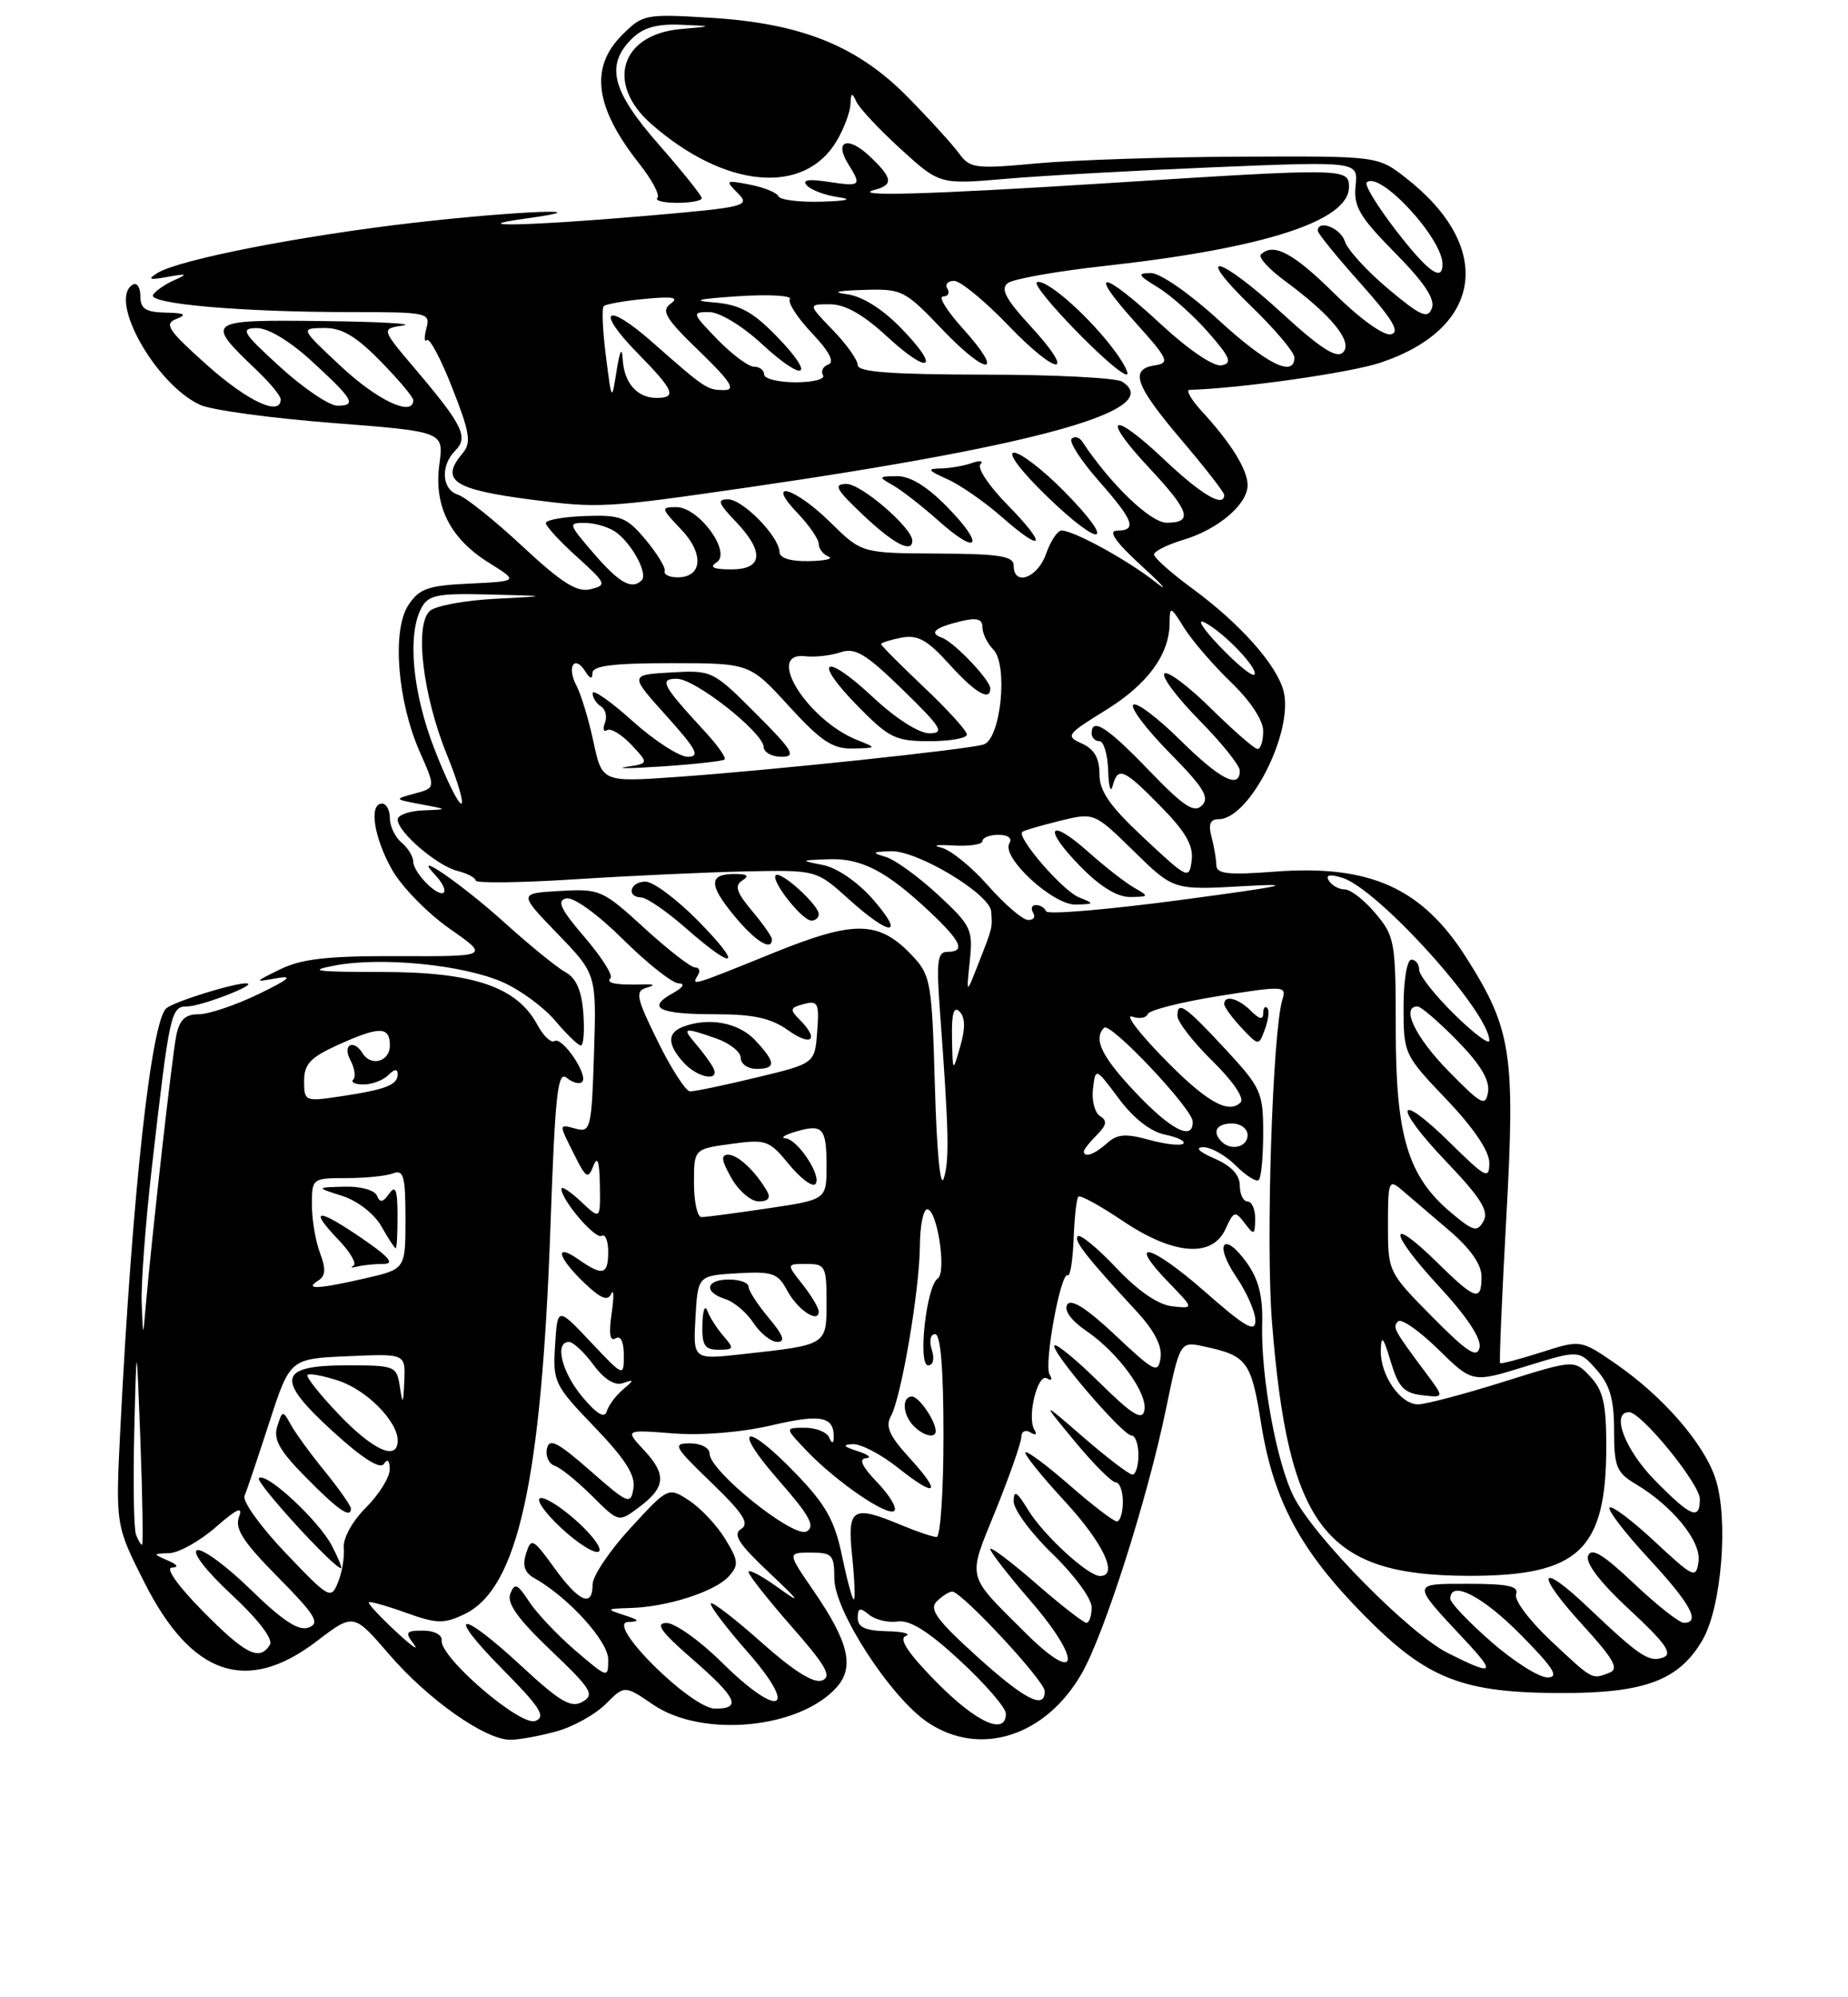 <?xml version="1.0" encoding="UTF-8" standalone="no"?>
<!DOCTYPE svg PUBLIC "-//W3C//DTD SVG 1.1//EN" "http://www.w3.org/Graphics/SVG/1.1/DTD/svg11.dtd" >
<svg xmlns="http://www.w3.org/2000/svg" xmlns:xlink="http://www.w3.org/1999/xlink" version="1.1" viewBox="0 0 237 256">
 <g >
 <path fill="currentColor"
d=" M 71.38 221.91 C 73.51 221.32 76.34 219.75 77.68 218.41 C 80.10 215.99 80.10 215.99 83.78 218.50 C 90.08 222.78 102.55 221.59 107.30 216.26 C 109.61 213.66 108.84 210.45 104.36 203.93 C 100.97 199.00 100.97 199.00 103.98 199.00 C 106.73 199.00 107.00 199.29 107.00 202.31 C 107.00 206.45 114.19 217.53 118.96 220.75 C 125.65 225.26 134.10 222.58 138.74 214.47 C 141.63 209.43 147.14 192.13 149.51 180.71 C 151.33 171.91 151.33 171.91 154.42 172.58 C 159.95 173.76 160.46 174.46 161.74 182.49 C 163.31 192.33 166.79 198.80 174.99 207.08 C 183.06 215.25 187.57 217.00 200.43 217.00 C 211.01 217.00 215.37 215.34 218.36 210.17 C 220.80 205.93 221.70 194.66 220.00 189.51 C 218.51 184.99 213.26 178.96 207.17 174.77 C 202.72 171.71 202.72 171.71 197.66 173.33 C 194.88 174.21 192.51 174.84 192.38 174.72 C 192.26 174.59 192.62 166.10 193.19 155.85 C 194.34 135.11 193.84 131.88 188.07 122.78 C 182.38 113.80 175.70 110.80 163.49 111.72 C 157.48 112.18 156.00 112.01 155.99 110.89 C 155.98 110.13 155.70 108.49 155.37 107.25 C 154.94 105.64 155.20 105.00 156.29 105.00 C 160.24 105.00 165.92 93.81 164.62 88.61 C 163.77 85.25 159.07 79.95 152.92 75.44 C 150.21 73.45 148.00 71.49 148.00 71.07 C 148.00 70.66 149.70 69.81 151.79 69.18 C 156.23 67.85 160.00 64.64 160.00 62.18 C 160.00 60.21 157.88 56.79 154.16 52.75 C 152.77 51.24 152.05 49.99 152.56 49.97 C 159.10 49.78 173.11 47.79 177.02 46.49 C 190.25 42.10 191.67 31.61 180.23 22.75 C 176.68 20.00 176.68 20.00 159.09 20.08 C 149.42 20.12 137.68 20.51 133.00 20.94 C 125.09 21.67 124.40 21.59 123.00 19.67 C 122.17 18.54 119.21 15.28 116.41 12.44 C 109.93 5.85 102.72 2.97 91.00 2.27 C 82.75 1.77 82.42 1.84 79.75 4.52 C 75.60 8.68 76.30 13.80 82.00 21.00 C 83.62 23.05 84.66 25.01 84.31 25.36 C 83.95 25.71 85.09 26.00 86.83 26.00 C 88.58 26.00 90.00 25.73 90.00 25.40 C 90.00 25.08 87.53 21.99 84.50 18.54 C 78.47 11.67 77.62 8.38 81.00 5.00 C 82.45 3.55 84.17 3.05 87.25 3.17 C 91.50 3.35 91.50 3.35 87.27 3.73 C 79.59 4.42 77.64 10.72 83.51 15.88 C 92.96 24.17 103.15 25.10 107.31 18.05 C 108.24 16.48 109.03 14.36 109.07 13.35 C 109.13 11.86 109.27 11.80 109.82 13.02 C 110.19 13.85 112.75 16.58 115.50 19.09 C 120.50 23.65 120.50 23.65 129.00 22.92 C 133.68 22.51 145.75 21.85 155.84 21.43 C 174.18 20.68 174.18 20.68 173.85 23.82 C 173.58 26.47 174.35 27.79 178.90 32.40 C 182.66 36.21 184.08 38.34 183.63 39.51 C 183.10 40.92 182.21 40.52 178.05 37.04 C 175.33 34.76 172.82 32.02 172.48 30.95 C 171.94 29.22 169.00 28.08 169.00 29.59 C 169.00 29.91 171.47 32.95 174.50 36.34 C 178.63 40.97 179.60 42.59 178.38 42.85 C 177.44 43.05 174.36 40.83 171.10 37.60 C 165.86 32.41 163.28 31.05 161.70 32.63 C 161.35 32.98 162.74 34.50 164.78 36.00 C 170.74 40.38 173.56 43.84 172.24 45.16 C 171.41 45.99 169.39 44.70 164.41 40.14 C 156.22 32.63 152.89 31.92 160.52 39.31 C 163.53 42.23 166.00 45.15 166.00 45.81 C 166.00 48.44 162.48 46.70 156.26 41.00 C 152.58 37.63 148.79 35.00 147.61 35.00 C 145.79 35.01 145.91 35.26 148.50 36.84 C 150.15 37.84 153.05 40.43 154.94 42.58 C 157.78 45.82 158.08 46.55 156.66 46.83 C 155.65 47.02 152.44 44.85 148.91 41.58 C 141.30 34.53 139.32 34.34 145.54 41.25 C 149.83 46.01 150.07 46.53 148.14 46.82 C 144.83 47.31 145.54 49.35 151.50 56.37 C 154.53 59.93 157.00 63.11 157.00 63.43 C 157.00 65.14 154.08 63.42 149.29 58.89 C 142.52 52.49 141.10 53.26 147.35 59.94 C 152.59 65.54 153.06 67.00 149.62 67.00 C 147.55 67.00 142.43 62.08 138.80 56.61 C 138.42 56.03 137.80 55.86 137.43 56.24 C 137.06 56.61 138.61 59.02 140.88 61.60 C 145.42 66.75 145.87 67.99 143.25 68.02 C 142.05 68.03 143.06 69.47 146.50 72.62 C 149.25 75.14 149.98 76.01 148.12 74.55 C 144.50 71.72 137.69 68.00 136.14 68.00 C 135.62 68.00 134.73 69.35 134.15 71.00 C 133.08 74.08 130.00 75.19 130.00 72.50 C 130.00 71.27 128.23 70.99 120.25 70.95 C 110.50 70.90 110.50 70.90 106.50 66.96 C 101.88 62.41 98.04 61.35 102.31 65.80 C 103.79 67.35 105.00 69.11 105.00 69.72 C 105.00 70.33 105.56 71.06 106.25 71.34 C 106.94 71.62 105.81 71.88 103.75 71.92 C 101.39 71.97 99.99 71.54 99.97 70.75 C 99.92 68.76 95.26 64.00 93.36 64.00 C 91.94 64.00 92.11 64.51 94.31 66.80 C 98.07 70.73 97.86 73.00 93.75 72.98 C 91.49 72.97 90.92 72.70 91.89 72.09 C 93.88 70.83 89.64 65.00 86.74 65.00 C 84.73 65.00 84.76 65.14 87.34 67.84 C 90.32 70.95 90.10 74.00 86.89 74.00 C 85.85 74.00 85.11 73.64 85.25 73.20 C 85.39 72.76 84.28 70.96 82.80 69.18 C 80.36 66.27 79.61 65.98 75.05 66.14 C 72.27 66.24 70.00 66.64 70.00 67.04 C 70.00 67.44 71.79 69.39 73.99 71.37 C 77.77 74.79 77.86 75.00 75.74 75.52 C 74.00 75.95 72.06 74.73 67.01 70.03 C 63.44 66.70 59.72 63.73 58.76 63.42 C 56.65 62.76 56.45 59.69 58.39 57.75 C 60.11 56.04 59.34 54.47 53.27 47.32 C 48.88 42.14 48.88 42.14 51.69 41.72 C 53.24 41.49 48.52 41.23 41.21 41.15 C 26.40 40.98 26.25 41.10 32.91 47.44 C 34.61 49.05 36.00 50.74 36.00 51.19 C 36.00 53.41 31.79 51.46 26.57 46.81 C 21.54 42.32 21.00 41.51 22.62 40.88 C 24.05 40.32 23.71 40.12 21.25 40.07 C 18.66 40.01 18.00 39.58 18.00 37.94 C 18.00 36.81 17.55 36.16 17.00 36.50 C 13.86 38.44 19.98 49.30 25.68 51.90 C 27.14 52.56 34.76 53.60 42.62 54.21 C 56.92 55.32 56.92 55.32 56.35 59.49 C 55.61 64.85 57.72 69.04 62.73 72.15 C 66.50 74.50 66.50 74.50 60.24 74.80 C 54.85 75.05 53.76 75.44 52.36 77.58 C 50.25 80.79 50.97 89.88 53.83 96.36 C 55.88 100.99 55.88 100.99 53.19 101.71 C 50.52 102.43 50.52 102.44 54.00 103.09 C 57.50 103.74 57.50 103.74 54.25 103.87 C 52.46 103.94 51.00 104.47 51.00 105.05 C 51.00 106.64 56.05 110.97 58.67 111.63 C 59.95 111.95 61.00 112.51 61.00 112.86 C 61.00 113.22 66.74 113.15 73.75 112.70 C 80.76 112.25 90.59 111.80 95.60 111.69 C 104.70 111.50 104.70 111.50 108.85 115.25 C 114.22 120.09 116.16 120.09 111.93 115.25 C 110.02 113.07 107.37 111.24 105.58 110.88 C 102.56 110.28 102.58 110.26 106.29 110.13 C 110.49 109.99 113.68 111.64 119.25 116.88 C 123.29 120.68 123.87 122.00 121.49 122.00 C 120.24 122.00 120.08 123.22 120.52 129.25 C 121.69 145.07 121.77 148.60 121.05 151.00 C 120.61 152.49 120.14 147.80 119.90 139.33 C 119.52 125.95 119.36 125.01 117.06 122.56 C 112.73 117.95 109.65 117.89 99.08 122.18 C 88.67 126.40 88.62 126.42 89.50 125.00 C 89.84 124.45 89.68 124.00 89.14 124.00 C 88.60 124.00 85.67 121.73 82.63 118.95 C 77.28 114.05 76.93 113.90 71.80 114.20 C 66.50 114.50 66.50 114.50 71.50 119.68 C 76.50 124.85 76.50 124.85 76.18 135.03 C 75.88 144.51 75.73 145.16 73.93 144.69 C 71.60 144.08 71.61 143.92 73.67 148.04 C 75.16 151.02 75.42 151.17 76.10 149.44 C 76.63 148.08 76.88 148.82 76.93 151.92 C 77.00 156.35 77.00 156.35 74.50 154.00 C 73.12 152.71 72.00 151.97 72.00 152.37 C 72.00 153.82 76.35 158.90 77.16 158.40 C 77.62 158.12 78.00 159.03 78.00 160.44 C 78.00 163.41 77.29 163.59 74.22 161.44 C 71.05 159.22 71.48 161.12 74.89 164.39 C 77.03 166.44 77.94 166.82 78.39 165.83 C 78.73 165.10 78.75 166.23 78.44 168.35 C 78.06 170.94 78.22 171.98 78.94 171.54 C 79.59 171.13 80.00 171.96 80.00 173.69 C 80.00 176.50 80.00 176.50 75.75 172.00 C 71.50 167.50 71.50 167.50 71.19 172.41 C 70.89 177.14 71.07 177.52 76.25 182.91 C 80.19 187.01 81.52 189.10 81.24 190.76 C 80.88 192.91 80.57 192.78 75.68 188.49 C 71.48 184.81 70.43 184.28 70.14 185.69 C 69.94 186.64 70.39 187.63 71.14 187.87 C 71.89 188.12 74.04 189.86 75.92 191.73 C 79.34 195.14 79.34 195.14 81.92 193.21 C 85.37 190.64 85.52 189.01 82.59 185.87 C 80.14 183.24 80.14 183.24 86.32 183.72 C 90.03 184.01 95.09 183.59 98.99 182.68 C 105.44 181.17 107.09 181.55 106.91 184.50 C 106.87 185.05 106.62 184.94 106.34 184.25 C 106.06 183.56 104.66 183.00 103.23 183.00 C 100.63 183.00 100.63 183.00 103.48 185.98 C 107.30 189.97 113.88 194.46 114.70 193.64 C 115.06 193.28 114.07 191.63 112.49 189.99 C 110.55 187.97 110.09 186.97 111.06 186.90 C 111.85 186.85 111.38 186.44 110.00 186.00 C 108.15 185.41 107.98 185.17 109.36 185.10 C 110.38 185.04 112.99 186.40 115.15 188.12 C 120.17 192.10 120.86 191.47 116.60 186.82 C 114.07 184.05 113.52 182.82 114.25 181.52 C 115.58 179.14 117.92 165.43 117.97 159.75 C 117.98 157.14 118.41 155.00 118.91 155.00 C 120.20 155.00 121.43 163.11 120.26 163.87 C 118.80 164.82 117.68 175.00 119.03 175.00 C 119.68 175.00 119.87 174.17 119.50 173.00 C 119.14 171.85 119.32 171.00 119.93 171.00 C 120.63 171.00 121.00 175.45 121.00 184.00 C 121.00 191.15 120.60 197.00 120.12 197.00 C 119.64 197.00 117.63 196.32 115.65 195.50 C 109.29 192.84 108.64 193.25 109.29 199.50 C 109.60 202.53 109.69 205.00 109.50 205.00 C 109.30 205.00 108.62 202.48 107.98 199.40 C 107.04 194.88 105.91 192.86 102.09 188.90 C 95.51 182.07 93.73 182.74 99.87 189.74 C 103.85 194.28 104.60 195.65 103.44 196.29 C 101.80 197.21 91.00 188.56 91.00 186.31 C 91.00 185.58 89.89 185.00 88.50 185.00 C 86.20 185.00 86.42 185.40 91.24 190.04 C 95.33 193.99 96.16 195.28 95.05 195.97 C 93.94 196.65 94.71 197.86 98.57 201.50 C 102.66 205.36 102.86 205.69 99.75 203.46 C 97.69 201.98 96.00 201.08 96.00 201.48 C 96.00 201.87 98.48 205.02 101.52 208.48 C 105.94 213.51 106.72 214.89 105.43 215.39 C 104.36 215.80 101.78 214.18 97.70 210.55 C 94.33 207.55 91.39 205.28 91.17 205.50 C 90.94 205.73 93.05 208.52 95.85 211.71 C 102.54 219.31 99.99 220.40 92.60 213.10 C 89.76 210.29 86.55 208.01 85.47 208.02 C 83.98 208.04 84.77 209.16 88.75 212.61 C 94.52 217.64 95.16 219.00 91.72 219.00 C 88.64 219.00 77.60 208.05 80.53 207.90 C 82.12 207.82 82.02 207.65 80.00 207.00 C 77.67 206.25 77.73 206.19 80.88 206.10 C 85.60 205.96 91.69 204.00 93.45 202.06 C 94.77 200.60 94.72 200.06 93.01 197.26 C 91.96 195.53 89.88 193.31 88.40 192.34 C 85.71 190.58 85.71 190.58 80.85 195.86 C 78.18 198.76 76.00 202.01 76.00 203.07 C 76.00 206.10 74.27 205.35 71.09 200.96 C 68.35 197.18 68.12 197.06 67.47 199.11 C 66.97 200.66 67.28 201.58 68.52 202.27 C 72.87 204.71 78.00 210.35 78.00 212.69 C 78.00 215.13 77.96 215.12 73.82 211.58 C 71.52 209.61 68.84 206.78 67.87 205.30 C 66.36 202.99 66.00 202.84 65.44 204.29 C 64.98 205.50 66.44 207.54 70.65 211.54 C 75.84 216.48 76.30 217.22 74.71 218.12 C 73.24 218.96 71.85 218.15 66.90 213.57 C 58.87 206.13 57.01 206.43 64.46 213.96 C 69.29 218.84 70.05 220.04 68.66 220.58 C 66.74 221.31 56.40 212.42 56.64 210.25 C 56.72 209.54 55.68 209.00 54.27 209.00 C 52.04 209.00 51.90 209.20 53.08 210.75 C 53.81 211.71 52.75 210.96 50.72 209.07 C 48.69 207.18 47.15 205.51 47.30 205.37 C 47.45 205.22 49.59 205.82 52.06 206.71 C 55.99 208.12 56.93 208.15 59.53 206.91 C 66.40 203.65 69.44 189.96 70.60 157.03 C 71.19 140.22 71.52 137.19 72.68 138.15 C 73.43 138.77 74.32 139.01 74.66 138.67 C 75.50 137.83 72.10 132.82 71.11 133.43 C 70.66 133.71 69.69 132.78 68.93 131.38 C 66.32 126.49 60.72 124.58 49.00 124.58 C 40.42 124.58 39.32 124.43 43.00 123.74 C 48.99 122.62 59.47 123.67 64.50 125.90 C 66.74 126.89 69.76 129.11 71.22 130.85 C 72.68 132.58 74.15 134.00 74.49 134.00 C 74.84 134.00 74.98 132.13 74.81 129.85 C 74.59 126.96 73.90 125.37 72.51 124.60 C 71.41 124.00 67.90 121.14 64.71 118.26 C 59.30 113.37 52.62 108.76 55.75 112.08 C 57.80 114.25 57.16 115.46 55.00 113.50 C 53.90 112.50 53.00 111.14 53.00 110.47 C 53.00 109.80 52.33 108.68 51.50 108.00 C 50.68 107.32 50.00 105.91 50.00 104.88 C 50.00 103.84 49.55 103.00 49.00 103.00 C 47.28 103.00 47.94 107.33 50.28 111.48 C 51.52 113.66 54.84 117.06 57.65 119.02 C 62.76 122.59 62.76 122.59 51.13 122.55 C 42.12 122.51 38.71 122.89 36.00 124.21 C 32.54 125.90 32.53 125.91 35.50 125.38 C 37.69 124.98 37.06 125.53 33.15 127.42 C 30.21 128.84 26.76 130.00 25.48 130.00 C 23.75 130.00 23.02 130.70 22.60 132.75 C 22.08 135.31 19.47 158.46 18.68 167.50 C 18.34 171.50 18.34 171.50 18.17 166.99 C 18.08 164.52 18.67 156.64 19.49 149.49 C 21.74 129.82 21.92 129.00 23.97 129.00 C 25.79 129.00 33.25 126.11 31.62 126.04 C 30.11 125.97 22.56 128.30 21.36 129.21 C 19.41 130.67 16.96 152.89 15.44 183.00 C 14.81 195.50 14.81 195.50 18.52 202.83 C 24.55 214.78 31.65 217.20 40.60 210.37 C 45.35 206.75 45.35 206.75 49.91 212.05 C 54.91 217.85 62.22 223.00 65.45 222.99 C 66.58 222.99 69.24 222.50 71.38 221.91 Z  M 73.38 194.45 C 71.25 192.65 69.34 191.61 69.15 192.14 C 68.95 192.68 70.53 194.62 72.65 196.46 C 74.77 198.30 76.67 199.34 76.88 198.76 C 77.09 198.19 75.51 196.25 73.38 194.45 Z  M 120.00 183.43 C 120.00 182.13 117.86 179.00 116.96 179.00 C 115.61 179.00 115.76 181.36 117.20 182.80 C 118.45 184.05 120.00 184.40 120.00 183.43 Z  M 89.50 118.00 C 86.79 115.25 83.77 113.00 82.79 113.00 C 80.80 113.00 80.27 114.98 82.25 115.03 C 82.94 115.05 85.53 116.83 88.00 119.00 C 94.38 124.59 95.35 123.94 89.50 118.00 Z  M 99.00 120.39 C 99.00 120.06 97.85 118.42 96.44 116.74 C 94.45 114.38 94.17 113.51 95.19 112.86 C 96.12 112.27 95.86 112.03 94.31 112.02 C 90.89 111.99 90.84 113.35 94.12 117.33 C 96.85 120.65 99.00 121.99 99.00 120.39 Z  M 105.00 117.17 C 105.00 115.99 100.11 111.56 99.49 112.18 C 98.81 112.85 102.87 118.00 104.07 118.00 C 104.58 118.00 105.00 117.63 105.00 117.17 Z  M 117.00 69.30 C 117.00 67.66 110.43 62.00 108.55 62.03 C 106.83 62.05 107.19 62.70 110.71 66.03 C 114.63 69.73 117.00 70.96 117.00 69.30 Z  M 121.48 64.98 C 118.92 62.36 116.72 61.01 115.05 61.03 C 112.64 61.06 112.61 61.12 114.50 62.19 C 115.60 62.81 118.23 64.85 120.34 66.73 C 125.49 71.33 126.37 69.99 121.48 64.98 Z  M 129.17 64.67 C 126.85 62.31 125.30 60.00 125.73 59.53 C 126.15 59.06 125.68 58.98 124.67 59.34 C 123.66 59.70 121.86 60.02 120.67 60.04 C 118.83 60.07 118.96 60.29 121.50 61.42 C 123.15 62.16 126.30 64.34 128.50 66.28 C 133.93 71.05 134.37 69.97 129.17 64.67 Z  M 136.48 62.98 C 133.78 60.24 130.88 58.01 130.04 58.02 C 129.15 58.03 130.94 60.40 134.29 63.64 C 141.38 70.50 143.31 69.91 136.48 62.98 Z  M 96.00 62.46 C 133.56 57.01 149.55 52.49 143.90 48.91 C 143.13 48.43 135.19 48.02 126.25 48.02 C 114.27 48.00 110.00 47.68 110.00 46.80 C 110.00 46.14 108.56 44.11 106.80 42.30 C 103.61 39.00 103.61 39.00 106.44 39.00 C 108.37 39.00 110.70 40.31 113.71 43.09 C 119.26 48.21 120.73 47.35 115.53 42.03 C 113.12 39.56 110.55 37.96 108.60 37.71 C 106.62 37.46 107.37 37.26 110.68 37.16 C 115.70 37.00 116.01 37.16 120.86 42.24 C 126.65 48.31 128.97 48.18 123.46 42.09 C 121.43 39.84 120.30 38.00 120.94 38.00 C 121.59 38.00 121.84 37.55 121.50 37.00 C 121.16 36.45 121.55 36.00 122.36 36.00 C 123.17 36.00 126.31 38.58 129.34 41.74 C 135.73 48.38 138.21 48.35 132.08 41.71 C 128.97 38.33 128.29 37.02 129.24 36.29 C 129.93 35.75 135.59 34.75 141.81 34.07 C 162.15 31.82 173.00 28.31 173.00 23.98 C 173.00 21.53 172.60 21.53 141.50 23.51 C 118.94 24.94 108.77 25.22 112.25 24.31 C 114.61 23.69 114.46 22.78 111.50 20.00 C 108.71 17.37 106.93 18.05 108.79 21.03 C 110.53 23.82 110.40 23.93 106.25 23.31 C 103.64 22.91 102.80 23.06 103.50 23.79 C 104.05 24.37 105.85 25.04 107.50 25.27 C 109.43 25.55 108.66 25.75 105.33 25.85 C 102.49 25.93 100.02 25.62 99.83 25.16 C 99.65 24.70 98.01 24.03 96.19 23.67 C 93.05 23.06 92.97 23.11 94.62 24.76 C 96.27 26.41 95.68 26.56 82.93 27.66 C 67.88 28.96 59.09 29.15 67.50 28.00 C 77.84 26.58 66.27 27.03 53.00 28.56 C 38.52 30.23 23.05 33.26 20.23 34.97 C 18.85 35.82 19.10 35.92 21.50 35.49 C 24.01 35.04 24.15 35.11 22.35 35.91 C 21.17 36.43 19.95 37.28 19.63 37.79 C 18.92 38.94 30.92 40.00 44.77 40.00 C 54.91 40.00 55.22 40.07 54.68 42.10 C 54.38 43.25 54.41 43.92 54.74 43.59 C 55.08 43.25 56.55 46.02 58.01 49.74 C 60.26 55.46 60.47 56.74 59.34 58.08 C 56.39 61.56 58.11 62.73 68.00 64.02 C 76.79 65.17 77.62 65.12 96.00 62.46 Z  M 143.16 45.25 C 139.99 40.86 134.28 35.74 133.01 36.16 C 131.93 36.52 143.07 48.00 144.49 48.00 C 144.85 48.00 144.24 46.76 143.16 45.25 Z  M 120.12 215.62 C 116.49 211.94 115.23 210.06 116.15 209.70 C 116.89 209.40 115.81 209.12 113.75 209.08 C 110.99 209.02 110.00 208.57 110.00 207.38 C 110.00 206.08 110.29 205.99 111.44 206.95 C 112.24 207.61 113.89 208.01 115.12 207.83 C 116.69 207.60 119.07 209.09 123.17 212.89 C 126.38 215.86 129.00 218.90 129.00 219.64 C 129.00 222.50 125.22 220.79 120.12 215.62 Z  M 125.19 212.22 C 120.12 207.63 119.13 206.25 120.14 205.25 C 120.83 204.56 121.72 204.00 122.12 204.00 C 123.33 204.00 133.96 215.42 133.98 216.75 C 134.02 219.20 131.41 217.85 125.19 212.22 Z  M 191.23 210.42 C 188.35 207.90 186.00 205.43 186.00 204.92 C 186.00 202.46 190.11 204.55 195.00 209.50 C 199.27 213.82 200.01 215.00 198.45 215.00 C 197.36 215.00 194.11 212.94 191.23 210.42 Z  M 198.92 210.33 C 196.14 207.72 194.15 205.06 194.43 204.33 C 194.82 203.31 193.41 203.00 188.35 203.00 C 180.93 203.00 180.94 202.81 187.90 210.25 C 191.93 214.56 191.57 214.83 185.71 211.89 C 180.78 209.42 168.61 197.10 165.93 191.86 C 163.72 187.52 161.68 176.40 161.87 169.66 C 161.97 166.20 161.42 163.99 159.93 161.90 C 156.93 157.69 155.63 159.36 158.55 163.67 C 159.90 165.65 161.00 168.17 161.00 169.26 C 161.00 170.86 159.72 170.12 154.46 165.50 C 147.56 159.45 144.34 158.66 149.89 164.39 C 153.14 167.74 153.14 167.74 150.32 167.43 C 148.52 167.23 145.94 165.46 143.15 162.50 C 140.75 159.96 138.53 158.14 138.22 158.45 C 137.66 159.00 139.30 161.08 145.81 168.13 C 148.02 170.52 149.06 172.53 148.84 174.02 C 148.53 176.10 148.08 175.88 143.05 171.15 C 139.37 167.69 137.36 166.41 136.87 167.21 C 136.42 167.95 137.36 169.25 139.32 170.59 C 143.43 173.40 147.23 178.62 146.76 180.80 C 146.47 182.12 145.18 181.31 141.04 177.24 C 138.10 174.34 135.48 172.18 135.23 172.44 C 134.61 173.05 143.99 184.00 145.12 184.00 C 145.60 184.00 146.00 185.12 146.00 186.50 C 146.00 187.88 145.65 189.00 145.23 189.00 C 144.81 189.00 142.00 186.86 138.98 184.25 C 133.50 179.50 133.50 179.50 137.84 184.75 C 140.23 187.64 142.59 190.00 143.09 190.00 C 143.59 190.00 144.00 191.12 144.00 192.50 C 144.00 193.88 143.65 195.00 143.23 195.00 C 142.81 195.00 140.09 192.92 137.19 190.38 C 134.28 187.84 131.73 185.94 131.51 186.15 C 131.30 186.37 133.57 189.19 136.56 192.43 C 141.49 197.77 143.49 202.00 141.08 202.00 C 139.53 202.00 133.83 196.77 131.86 193.54 C 130.41 191.16 130.01 190.92 130.00 192.43 C 130.00 193.50 132.25 196.54 135.00 199.19 C 137.75 201.84 140.00 204.90 140.00 206.00 C 140.00 207.10 139.70 208.00 139.33 208.00 C 138.96 208.00 136.03 205.72 132.83 202.93 C 129.62 200.14 127.00 198.17 127.00 198.55 C 127.00 198.92 129.29 201.87 132.08 205.09 C 138.87 212.93 138.43 216.18 131.50 209.28 C 123.82 201.64 124.05 202.56 127.70 193.56 C 129.49 189.13 130.97 184.91 130.98 184.19 C 130.99 183.46 131.51 183.20 132.15 183.60 C 132.83 184.01 133.04 183.87 132.66 183.26 C 131.67 181.66 133.08 175.93 134.28 176.67 C 134.86 177.03 135.01 176.82 134.61 176.18 C 133.84 174.93 136.04 162.91 136.94 163.45 C 137.25 163.64 137.58 161.54 137.69 158.79 C 137.79 156.04 138.06 153.60 138.30 153.37 C 138.53 153.14 141.08 154.53 143.96 156.47 C 150.49 160.87 155.47 161.26 157.17 157.52 C 158.22 155.22 158.40 155.16 159.62 156.77 C 160.83 158.36 160.94 158.32 160.97 156.25 C 160.99 155.01 160.55 154.00 160.00 154.00 C 159.45 154.00 159.00 153.08 159.00 151.95 C 159.00 150.60 157.90 149.42 155.75 148.49 C 153.78 147.64 153.21 147.06 154.30 147.04 C 155.28 147.02 157.17 148.08 158.48 149.39 C 159.80 150.71 161.13 151.54 161.44 151.23 C 161.75 150.92 162.00 148.20 162.00 145.19 C 162.00 140.04 161.71 139.40 157.27 134.60 C 151.99 128.90 151.00 128.21 151.00 130.21 C 151.00 130.96 153.02 133.57 155.50 136.00 C 158.14 138.59 159.62 140.78 159.10 141.30 C 157.52 142.88 154.58 141.15 148.97 135.36 C 145.96 132.26 144.26 129.98 145.19 130.30 C 146.11 130.62 147.01 130.48 147.19 129.98 C 147.36 129.48 151.45 128.44 156.27 127.67 C 164.59 126.34 165.02 126.36 164.48 128.05 C 163.20 132.11 162.31 159.25 163.13 169.50 C 165.23 195.83 169.96 201.93 188.30 201.98 C 202.48 202.01 206.00 198.71 206.00 185.35 C 206.00 179.95 205.60 178.20 203.95 176.45 C 201.90 174.26 201.90 174.26 192.75 177.13 C 187.72 178.71 182.81 180.00 181.86 180.00 C 179.57 180.00 176.98 176.22 177.08 173.03 C 177.14 171.04 177.41 171.36 178.35 174.50 C 179.34 177.80 180.05 178.56 182.40 178.83 C 185.25 179.16 185.25 179.16 182.87 175.98 C 178.71 170.40 178.56 170.11 179.31 169.36 C 179.71 168.96 182.02 170.57 184.44 172.94 C 188.83 177.25 188.83 177.25 195.67 175.13 C 202.50 173.02 202.50 173.02 204.75 175.56 C 206.47 177.51 207.00 179.34 207.00 183.34 C 207.00 187.98 207.31 188.75 209.75 190.20 C 214.50 193.03 218.20 197.57 217.83 200.14 C 217.52 202.38 217.22 202.24 212.23 197.60 C 209.34 194.90 206.73 192.94 206.43 193.23 C 206.14 193.53 208.39 196.47 211.45 199.77 C 216.82 205.57 218.15 208.00 215.94 208.00 C 215.36 208.00 212.49 205.74 209.56 202.97 C 205.60 199.22 204.09 198.31 203.67 199.41 C 203.31 200.35 205.24 202.86 209.01 206.35 C 213.55 210.55 214.55 211.96 213.33 212.43 C 211.51 213.12 210.30 212.32 203.77 206.12 C 197.32 199.98 196.75 201.47 202.96 208.27 C 206.95 212.64 207.67 213.91 206.42 214.39 C 204.12 215.28 204.34 215.40 198.92 210.33 Z  M 162.52 129.19 C 162.23 128.90 162.00 129.22 162.00 129.90 C 162.00 130.75 161.50 130.64 160.43 129.57 C 158.81 127.95 157.00 127.48 157.00 128.69 C 157.00 129.06 158.00 130.43 159.21 131.73 C 161.43 134.08 161.43 134.08 162.23 131.90 C 162.68 130.69 162.81 129.47 162.52 129.19 Z  M 26.00 206.50 C 22.85 203.31 21.18 200.97 22.03 200.93 C 22.97 200.88 22.77 200.55 21.50 200.00 C 19.58 199.17 19.59 199.14 21.72 199.07 C 22.93 199.03 25.61 197.54 27.66 195.75 C 30.40 193.35 31.19 193.01 30.65 194.43 C 30.08 195.94 31.19 197.64 35.64 202.14 C 40.44 207.00 41.08 208.03 39.60 208.60 C 38.31 209.09 36.31 207.79 32.17 203.76 C 29.05 200.72 25.95 198.44 25.28 198.69 C 24.57 198.95 26.43 201.35 29.70 204.39 C 33.15 207.60 35.06 210.10 34.61 210.82 C 33.29 212.96 31.49 212.06 26.00 206.50 Z  M 36.63 199.05 C 33.44 195.71 31.07 192.42 31.36 191.74 C 31.65 191.06 33.07 186.82 34.53 182.33 C 37.19 174.15 37.19 174.15 44.60 173.83 C 52.00 173.50 52.00 173.50 51.85 177.00 C 51.72 180.03 51.64 180.13 51.28 177.75 C 50.88 175.08 50.67 175.00 44.54 175.00 C 35.64 175.00 35.27 176.72 42.73 183.51 C 46.49 186.94 48.76 188.37 49.23 187.63 C 49.69 186.92 49.98 187.18 49.98 188.33 C 49.99 189.33 48.63 191.53 46.95 193.21 C 45.18 194.97 43.98 197.16 44.09 198.38 C 44.20 199.55 43.87 201.54 43.35 202.81 C 42.45 205.04 42.22 204.91 36.63 199.05 Z  M 42.58 198.15 C 40.89 194.89 34.08 188.58 33.20 189.46 C 32.71 189.95 42.80 201.00 43.74 201.00 C 43.91 201.00 43.39 199.72 42.58 198.15 Z  M 45.00 193.35 C 45.00 193.00 43.50 190.86 41.67 188.60 C 39.83 186.35 37.86 183.64 37.29 182.59 C 36.27 180.74 36.21 180.75 35.56 182.82 C 35.03 184.48 35.83 185.92 39.19 189.32 C 43.37 193.56 45.00 194.69 45.00 193.35 Z  M 17.44 196.69 C 17.16 195.97 17.06 190.01 17.22 183.44 C 17.51 171.50 17.51 171.50 18.01 184.75 C 18.28 192.04 18.37 198.00 18.22 198.00 C 18.06 198.00 17.71 197.41 17.44 196.69 Z  M 212.21 189.71 C 208.38 185.81 206.56 181.00 208.92 181.00 C 210.50 181.00 218.00 190.20 218.00 192.14 C 218.00 194.92 216.85 194.44 212.21 189.71 Z  M 43.49 181.33 C 41.03 178.76 39.20 176.46 39.44 176.23 C 39.67 175.99 41.46 176.33 43.42 176.97 C 47.04 178.17 51.00 182.17 51.00 184.63 C 51.00 187.30 47.91 185.94 43.49 181.33 Z  M 74.70 179.06 C 72.04 175.89 71.08 172.00 72.97 172.00 C 73.50 172.00 74.91 173.31 76.10 174.92 C 77.48 176.79 78.84 177.64 79.88 177.28 C 81.36 176.78 81.36 176.85 79.87 178.12 C 78.97 178.88 78.05 180.12 77.82 180.89 C 77.54 181.84 76.55 181.26 74.70 179.06 Z  M 89.19 168.89 C 89.50 163.50 89.50 163.50 94.56 163.20 C 99.07 162.94 99.76 163.18 100.95 165.40 C 102.27 167.88 105.00 169.70 105.00 168.10 C 105.00 167.64 104.07 166.08 102.93 164.63 C 100.85 162.00 100.85 162.00 103.43 162.00 C 105.84 162.00 106.00 162.30 106.00 166.89 C 106.00 172.44 106.12 172.37 95.19 173.57 C 88.89 174.27 88.89 174.27 89.19 168.89 Z  M 92.79 171.25 C 91.95 170.29 91.01 168.82 90.71 168.00 C 90.41 167.18 90.12 167.96 90.08 169.75 C 90.01 172.44 90.37 173.00 92.15 173.00 C 94.12 173.00 94.18 172.85 92.79 171.25 Z  M 98.59 168.92 C 97.17 167.23 96.00 165.43 96.00 164.92 C 96.00 164.42 94.88 164.00 93.50 164.00 C 90.50 164.00 90.19 165.61 93.03 166.51 C 94.14 166.86 95.77 168.24 96.64 169.58 C 97.52 170.91 98.89 172.00 99.70 172.00 C 100.76 172.00 100.45 171.13 98.59 168.92 Z  M 183.67 168.77 C 178.04 163.08 178.00 163.00 178.00 157.02 C 178.00 151.38 178.11 151.10 179.75 152.50 C 180.71 153.33 183.41 155.63 185.75 157.62 C 188.55 160.00 190.00 162.05 190.00 163.62 C 190.00 166.89 189.23 166.65 184.31 161.81 C 177.90 155.52 178.07 157.88 184.53 164.86 C 188.11 168.72 190.01 171.59 189.75 172.72 C 189.43 174.14 188.18 173.33 183.67 168.77 Z  M 40.79 164.15 C 41.76 163.54 41.82 162.66 41.04 160.60 C 40.47 159.10 40.00 156.32 40.00 154.43 C 40.00 151.04 40.05 151.00 44.42 151.00 C 46.85 151.00 49.55 150.73 50.42 150.39 C 51.76 149.88 52.00 150.76 52.00 156.22 C 52.00 162.66 52.00 162.66 46.92 163.83 C 40.88 165.22 38.94 165.33 40.79 164.15 Z  M 49.19 162.00 C 50.67 162.00 49.89 161.09 46.36 158.68 C 40.66 154.79 39.54 154.87 43.40 158.90 C 44.92 160.48 45.79 161.98 45.33 162.23 C 44.87 162.47 45.10 162.52 45.83 162.34 C 46.56 162.15 48.08 162.00 49.19 162.00 Z  M 50.98 155.75 C 50.97 152.48 50.73 151.84 49.91 153.00 C 49.11 154.13 48.72 154.19 48.34 153.25 C 48.05 152.54 46.25 152.04 44.17 152.10 C 40.50 152.20 40.50 152.20 43.91 153.29 C 45.86 153.92 47.99 155.57 48.91 157.18 C 49.78 158.73 50.61 159.99 50.75 159.99 C 50.89 160.00 50.99 158.09 50.98 155.75 Z  M 186.05 155.39 C 180.56 150.77 179.00 145.59 179.00 131.99 C 179.00 120.71 178.88 120.01 176.41 117.08 C 174.99 115.38 173.21 114.00 172.47 114.00 C 171.73 114.00 170.81 113.50 170.43 112.89 C 169.97 112.14 170.50 112.01 172.12 112.50 C 176.67 113.86 191.00 129.72 191.00 133.38 C 191.00 133.95 188.97 132.43 186.50 130.00 C 184.03 127.57 182.00 125.00 182.00 124.29 C 182.00 123.58 181.55 123.00 181.00 123.00 C 180.44 123.00 180.00 125.69 180.00 129.07 C 180.00 135.07 180.07 135.22 185.50 140.91 C 189.00 144.58 191.00 147.54 191.00 149.05 C 191.00 151.21 190.55 150.98 186.02 146.52 C 179.02 139.63 178.55 141.63 185.47 148.88 C 189.91 153.53 190.97 155.23 190.26 156.51 C 189.44 157.97 188.96 157.84 186.05 155.39 Z  M 89.00 151.64 C 89.00 147.27 89.00 147.27 93.75 146.62 C 98.24 146.00 98.64 146.14 101.17 149.22 C 102.64 151.02 104.17 152.17 104.56 151.77 C 105.48 150.85 102.33 146.03 100.73 145.90 C 100.05 145.85 100.62 145.47 102.00 145.06 C 105.52 144.01 106.00 144.54 106.00 149.44 C 106.00 153.76 106.00 153.76 98.46 154.88 C 94.31 155.50 90.49 156.00 89.96 156.00 C 89.43 156.00 89.00 154.04 89.00 151.64 Z  M 98.41 152.75 C 96.94 150.17 94.65 148.00 93.39 148.00 C 92.42 148.00 92.52 148.75 93.80 150.99 C 94.73 152.64 96.31 153.99 97.31 153.99 C 98.47 154.00 98.86 153.55 98.41 152.75 Z  M 139.00 147.57 C 139.00 147.34 139.75 146.39 140.66 145.48 C 141.93 144.21 142.03 143.64 141.08 143.05 C 140.40 142.63 139.99 141.05 140.17 139.55 C 140.50 136.81 140.50 136.81 143.50 140.83 C 145.38 143.35 147.58 145.06 149.41 145.43 C 151.01 145.75 152.06 146.27 151.75 146.58 C 151.44 146.89 149.48 146.67 147.39 146.10 C 144.36 145.26 143.27 145.35 141.97 146.53 C 140.39 147.96 139.00 148.45 139.00 147.57 Z  M 156.67 146.33 C 155.40 145.07 156.01 144.00 158.00 144.00 C 159.11 144.00 160.00 144.67 160.00 145.50 C 160.00 147.02 157.88 147.55 156.67 146.33 Z  M 145.67 140.07 C 141.29 135.45 140.17 133.16 141.60 131.73 C 142.38 130.95 152.92 142.10 152.96 143.75 C 153.04 146.29 150.20 144.86 145.67 140.07 Z  M 185.75 137.27 C 181.51 132.95 179.62 129.00 181.79 129.00 C 182.23 129.00 184.52 130.97 186.88 133.38 C 189.82 136.37 191.07 138.44 190.84 139.93 C 190.53 141.89 190.03 141.63 185.75 137.27 Z  M 39.00 138.56 C 39.00 136.40 39.80 135.54 43.25 133.97 C 48.67 131.51 50.00 131.52 50.00 134.00 C 50.00 136.07 47.59 136.76 46.50 135.00 C 45.33 133.11 43.88 133.91 44.93 135.87 C 45.48 136.90 45.65 138.02 45.30 138.37 C 44.95 138.72 45.55 139.00 46.63 139.00 C 47.72 139.00 49.14 138.46 49.80 137.80 C 50.60 137.00 51.00 136.96 51.00 137.69 C 51.00 139.07 49.46 139.66 43.63 140.53 C 39.11 141.21 39.00 141.16 39.00 138.56 Z  M 84.36 133.48 C 81.62 127.94 81.43 127.04 82.86 126.62 C 84.07 126.26 83.98 126.14 82.50 126.18 C 78.96 126.27 77.65 126.02 78.30 125.37 C 78.65 125.02 77.15 122.66 74.97 120.12 C 71.87 116.51 71.36 115.42 72.63 115.15 C 73.56 114.95 76.65 117.18 79.90 120.40 C 83.01 123.48 86.22 126.02 87.03 126.04 C 87.92 126.06 87.61 126.57 86.22 127.34 C 82.86 129.20 84.53 130.00 91.76 130.00 C 96.66 130.00 98.88 130.49 101.10 132.07 C 104.11 134.21 105.11 133.25 102.54 130.68 C 101.25 129.39 101.32 129.15 103.09 128.69 C 104.90 128.21 105.08 128.57 104.80 132.24 C 104.50 136.31 104.50 136.31 97.00 138.11 C 92.88 139.11 89.05 139.90 88.50 139.89 C 87.95 139.87 86.08 136.99 84.36 133.48 Z  M 91.41 136.75 C 91.02 136.06 90.02 134.71 89.19 133.75 C 87.43 131.70 87.67 131.64 91.85 133.10 C 93.58 133.70 95.00 134.83 95.00 135.60 C 95.00 136.37 95.90 137.00 97.00 137.00 C 99.56 137.00 99.52 136.18 96.83 133.31 C 94.70 131.05 90.87 130.35 87.58 131.61 C 85.55 132.39 85.58 133.87 87.65 136.17 C 89.53 138.24 92.52 138.70 91.41 136.75 Z  M 122.09 133.05 C 122.03 129.91 122.31 128.91 123.06 129.66 C 123.79 130.39 123.82 131.81 123.15 134.11 C 122.18 137.50 122.18 137.50 122.09 133.05 Z  M 124.37 123.19 C 124.80 119.13 124.56 118.64 120.30 114.69 C 117.81 112.39 114.81 110.21 113.64 109.85 C 111.75 109.28 111.82 109.19 114.23 109.10 C 117.63 108.98 126.96 114.58 127.12 116.84 C 127.27 119.00 127.31 118.84 125.48 123.50 C 123.92 127.50 123.92 127.50 124.37 123.19 Z  M 126.68 113.47 C 124.57 111.08 121.87 108.90 120.68 108.63 C 119.48 108.36 120.19 108.24 122.25 108.37 C 124.31 108.49 126.00 108.24 126.00 107.80 C 126.00 107.36 126.93 107.00 128.06 107.00 C 129.29 107.00 129.85 107.44 129.45 108.09 C 128.36 109.85 135.03 116.01 137.95 115.94 C 140.38 115.88 140.40 115.83 138.36 115.01 C 136.28 114.17 130.32 107.28 131.11 106.62 C 131.32 106.44 133.49 105.81 135.92 105.21 C 140.33 104.13 140.33 104.13 145.42 109.11 C 150.50 114.09 150.50 114.09 159.50 113.58 C 166.53 113.18 164.79 113.57 151.50 115.34 C 142.15 116.59 134.35 117.25 134.17 116.81 C 133.98 116.36 133.39 116.00 132.86 116.00 C 132.32 116.00 132.16 116.45 132.50 117.00 C 132.84 117.55 132.53 117.96 131.81 117.91 C 131.09 117.85 128.78 115.86 126.68 113.47 Z  M 145.50 113.81 C 144.40 113.19 141.77 111.15 139.66 109.27 C 134.51 104.67 133.63 106.01 138.52 111.02 C 141.08 113.64 143.28 114.99 144.95 114.97 C 147.36 114.94 147.39 114.88 145.50 113.81 Z  M 146.75 107.45 C 142.31 103.31 141.00 101.43 141.00 99.20 C 141.00 97.16 140.33 96.01 138.75 95.30 C 136.62 94.35 136.77 94.13 141.78 91.04 C 147.18 87.72 150.00 83.87 150.00 79.80 C 150.01 77.65 150.13 77.69 151.88 80.50 C 152.92 82.15 155.62 85.28 157.88 87.45 C 160.36 89.84 162.00 92.32 162.00 93.70 C 162.00 94.97 161.68 96.00 161.28 96.00 C 160.89 96.00 158.20 93.66 155.31 90.81 C 152.41 87.95 149.73 85.94 149.33 86.33 C 148.94 86.73 150.95 89.41 153.81 92.31 C 156.66 95.20 159.00 98.11 159.00 98.78 C 159.00 101.21 156.46 99.90 151.31 94.81 C 148.41 91.95 145.73 89.94 145.33 90.33 C 144.94 90.73 147.05 93.51 150.02 96.52 C 154.36 100.92 155.17 102.23 154.15 103.24 C 153.14 104.25 151.81 103.37 147.36 98.75 C 142.02 93.20 140.00 91.89 140.00 94.00 C 140.00 94.55 140.45 95.00 141.00 95.00 C 141.55 95.00 142.05 96.69 142.12 98.75 C 142.18 100.81 142.44 101.71 142.69 100.75 C 143.36 98.20 144.11 98.52 148.87 103.37 C 152.07 106.63 153.07 108.38 152.83 110.28 C 152.51 112.75 152.33 112.67 146.75 107.45 Z  M 55.72 96.02 C 52.90 88.78 52.21 81.35 54.04 77.93 C 54.94 76.25 56.07 76.03 62.79 76.20 C 70.50 76.39 70.50 76.39 63.54 76.75 C 59.71 76.94 55.95 77.63 55.17 78.27 C 53.13 79.96 54.19 89.06 57.32 96.75 C 58.72 100.19 59.54 103.00 59.15 103.00 C 58.75 103.00 57.21 99.86 55.72 96.02 Z  M 76.10 95.05 C 75.49 92.19 74.50 88.94 73.91 87.84 C 72.66 85.49 73.67 83.86 75.04 86.03 C 75.67 87.03 75.97 87.10 75.98 86.25 C 76.00 85.33 78.69 85.00 86.07 85.00 C 96.15 85.00 96.15 85.00 101.17 90.50 C 105.29 95.00 106.77 95.99 109.35 95.94 C 112.46 95.87 112.47 95.86 110.00 94.88 C 103.56 92.33 98.04 83.52 103.25 84.11 C 104.49 84.26 106.53 84.03 107.78 83.61 C 109.68 82.97 111.02 83.78 115.78 88.41 C 120.73 93.23 121.19 93.98 119.21 93.99 C 117.85 93.99 114.89 92.11 111.94 89.35 C 105.69 83.50 104.09 84.48 110.02 90.52 C 114.02 94.59 114.85 95.00 119.21 95.00 C 121.84 95.00 124.00 94.62 124.00 94.15 C 124.00 93.67 121.53 90.95 118.50 88.09 C 115.48 85.23 113.00 82.74 113.00 82.56 C 113.00 82.38 114.17 82.01 115.61 81.73 C 117.70 81.34 118.92 82.01 121.73 85.12 C 125.04 88.79 127.00 89.95 127.00 88.24 C 127.00 87.16 122.36 82.29 120.80 81.74 C 119.08 81.12 119.89 80.43 123.25 79.62 C 125.29 79.13 126.00 79.34 126.00 80.41 C 126.00 81.21 126.62 82.47 127.37 83.23 C 129.33 85.18 128.35 94.77 126.13 95.43 C 123.95 96.08 98.90 98.73 86.86 99.58 C 77.22 100.26 77.22 100.26 76.10 95.05 Z  M 92.93 97.35 C 93.17 97.14 92.02 95.51 90.38 93.74 C 84.90 87.80 84.48 87.00 86.81 87.00 C 89.14 87.00 97.84 93.84 97.94 95.75 C 97.97 96.44 99.01 97.00 100.24 97.00 C 102.16 97.00 101.69 96.21 96.92 91.44 C 91.42 85.94 91.31 85.89 86.05 86.19 C 80.73 86.50 80.73 86.50 85.46 91.75 C 89.34 96.06 89.83 97.00 88.20 97.00 C 87.11 97.00 83.92 94.93 81.11 92.41 C 78.30 89.88 76.00 88.28 76.00 88.85 C 76.00 89.42 76.48 90.18 77.07 90.54 C 77.66 90.91 77.89 91.86 77.58 92.65 C 77.27 93.45 77.40 93.87 77.87 93.58 C 78.33 93.30 79.72 94.14 80.96 95.45 C 83.21 97.85 83.21 97.85 80.35 98.29 C 78.78 98.53 80.88 98.50 85.00 98.23 C 89.12 97.95 92.69 97.55 92.93 97.35 Z  M 156.44 82.86 C 154.27 80.60 153.40 79.22 154.50 79.79 C 157.00 81.07 161.51 85.82 160.86 86.48 C 160.59 86.74 158.60 85.12 156.44 82.86 Z  M 76.13 70.92 C 72.84 67.09 72.82 67.00 75.13 67.03 C 76.44 67.05 78.21 67.61 79.09 68.28 C 81.16 69.87 83.10 73.56 82.30 74.37 C 81.03 75.64 79.43 74.74 76.13 70.92 Z  M 35.94 47.05 C 31.10 42.64 30.77 42.09 32.89 42.05 C 34.34 42.02 37.08 43.65 39.89 46.21 C 45.32 51.18 45.81 52.00 43.27 52.00 C 42.23 52.00 38.93 49.77 35.94 47.05 Z  M 43.82 47.04 C 38.50 42.08 38.50 42.08 41.54 42.04 C 43.83 42.01 45.62 43.06 48.79 46.29 C 51.11 48.65 53.00 50.90 53.00 51.29 C 53.00 53.47 48.46 51.36 43.82 47.04 Z  M 178.98 29.47 C 176.64 26.44 174.97 23.70 175.27 23.39 C 176.88 21.79 185.00 30.53 185.00 33.87 C 185.00 36.21 183.11 34.83 178.98 29.47 Z  M 77.70 45.61 C 77.29 42.37 77.16 39.50 77.43 39.24 C 77.69 38.98 80.06 38.56 82.70 38.31 C 86.31 37.96 87.13 38.12 86.00 38.93 C 84.75 39.83 85.35 40.83 89.68 45.01 C 93.70 48.89 94.41 50.00 92.88 50.00 C 90.69 50.00 90.44 49.83 83.73 43.92 C 77.69 38.59 76.24 39.63 81.81 45.31 C 86.45 50.04 86.86 51.00 84.20 51.00 C 81.71 51.00 80.03 49.08 79.86 46.05 C 79.77 44.39 79.50 44.89 79.08 47.50 C 78.45 51.50 78.45 51.50 77.70 45.61 Z  M 98.00 48.00 C 98.00 47.45 97.41 47.00 96.70 47.00 C 95.98 47.00 93.87 45.42 92.00 43.50 C 88.74 40.14 88.70 40.00 90.94 40.00 C 92.28 40.00 95.16 41.74 97.71 44.09 C 103.26 49.21 104.73 48.35 99.53 43.03 C 96.52 39.94 94.81 39.03 91.60 38.77 C 88.60 38.53 89.42 38.32 94.66 37.97 C 98.59 37.71 101.58 37.88 101.30 38.34 C 101.01 38.80 102.29 40.77 104.14 42.71 C 106.34 45.03 107.06 46.41 106.24 46.71 C 105.55 46.96 105.24 47.58 105.55 48.09 C 105.86 48.59 104.29 49.00 102.06 49.00 C 99.83 49.00 98.00 48.55 98.00 48.00 Z "/>
</g>
</svg>